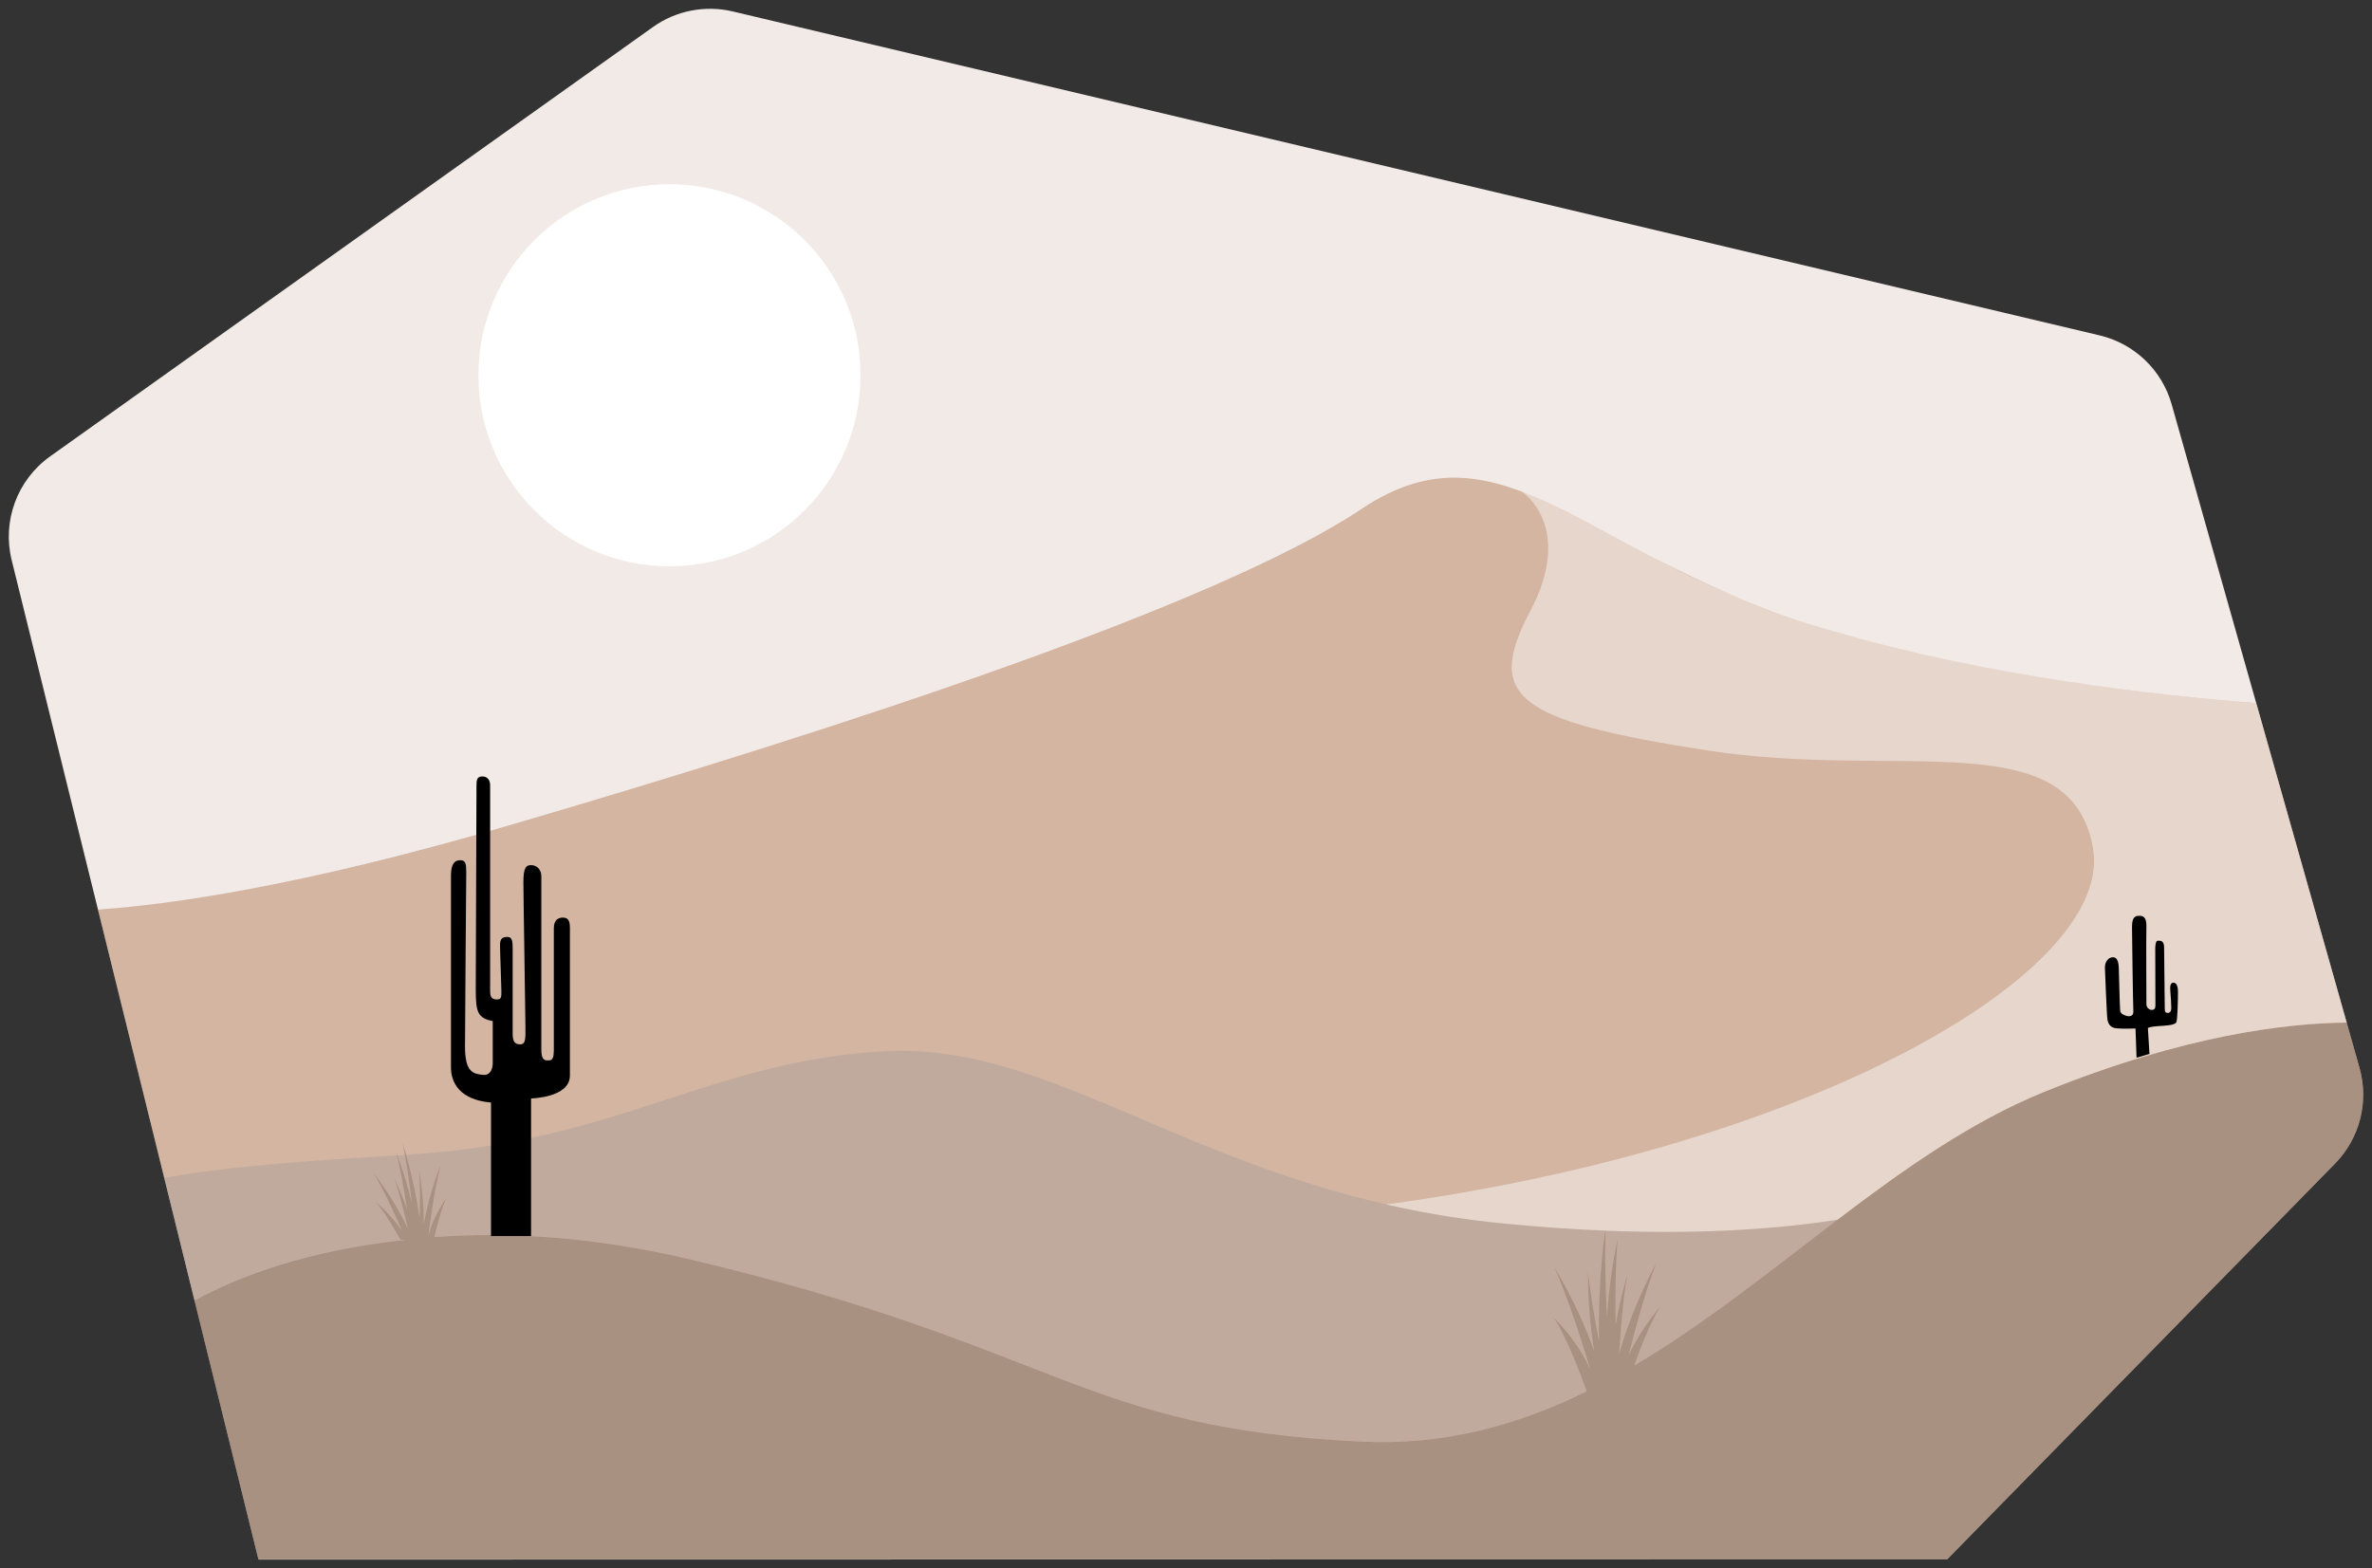 <?xml version="1.0" encoding="UTF-8" standalone="no"?>
<svg
   xmlns:osb="http://www.openswatchbook.org/uri/2009/osb"
   xmlns:dc="http://purl.org/dc/elements/1.1/"
   xmlns:cc="http://creativecommons.org/ns#"
   xmlns:rdf="http://www.w3.org/1999/02/22-rdf-syntax-ns#"
   xmlns:svg="http://www.w3.org/2000/svg"
   xmlns="http://www.w3.org/2000/svg"
   xmlns:sodipodi="http://sodipodi.sourceforge.net/DTD/sodipodi-0.dtd"
   xmlns:inkscape="http://www.inkscape.org/namespaces/inkscape"
   class="gridItem__media"
   version="1.1"
   id="Layer_1"
   x="0px"
   y="0px"
   width="1349.104"
   height="892.249"
   viewBox="0 0 1349.104 892.249"
   style="fill:none"
   xml:space="preserve"
   sodipodi:docname="desert.svg"
   inkscape:version="0.92.5 (2060ec1f9f, 2020-04-08)"><rect x="0" y="0" width="1349.104" height="892.249" fill="#333333" stroke="none"/><defs
   id="defs163"><linearGradient
     id="linearGradient974"
     osb:paint="solid"><stop
       style="stop-color:#4d61fc;stop-opacity:1;"
       offset="0"
       id="stop972" /></linearGradient></defs><sodipodi:namedview
   pagecolor="#ffffff"
   bordercolor="#666666"
   borderopacity="1"
   objecttolerance="10"
   gridtolerance="10"
   guidetolerance="10"
   inkscape:pageopacity="0"
   inkscape:pageshadow="2"
   inkscape:window-width="1920"
   inkscape:window-height="1016"
   id="namedview161"
   showgrid="false"
   fit-margin-top="5"
   fit-margin-right="5"
   fit-margin-bottom="5"
   fit-margin-left="5"
   inkscape:zoom="0.55048947"
   inkscape:cx="901.88263"
   inkscape:cy="572.8972"
   inkscape:window-x="0"
   inkscape:window-y="0"
   inkscape:window-maximized="1"
   inkscape:current-layer="Layer_1" />
<path
   d="m 147.026,887.249 -140.39,-568.59 c -5.51,-22.3 3.17,-45.71 21.88,-59.03 l 342.84,-244.24 c 13.15,-9.37 29.7,-12.6 45.41,-8.88 L 1194.197,190.799 c 19.76,4.68 35.44,19.7 40.97,39.24 l 106.82,377.44 c 5.47,19.32 0.17,40.1 -13.88,54.44 l -220.61,225.17 z"
   id="path2"
   style="fill:#f2eae6;fill-opacity:1"
   inkscape:connector-curvature="0" /><path
   d="m 147.026,887.109 -91.31,-369.67 c 40.59,-2.76 115.38,-13.18 234.67,-48.15 189.94,-55.67 402.68,-125.36 483.92,-179.71 81.24,-54.35 128,29.07 268.29,69.51 90.01,25.95 184.51,36.6 240.67,40.91 l 58.72,207.48 c 5.47,19.32 0.17,40.1 -13.88,54.44 l -220.61,225.17 H 147.026 Z"
   id="path4"
   inkscape:connector-curvature="0"
   style="opacity:0.313;fill:#92400e;fill-opacity:1" /><path
   d="m 1334.697,581.749 c -33.48,0.3 -92.25,6.98 -172.23,39.51 -82.78,33.67 -152.19,107.88 -232.96,155.59 2.01,-5.76 8.34,-23.15 15.01,-33.84 0,0 -11.18,12.75 -18.16,27.85 3.24,-12.97 9.74,-37.54 16.11,-53.21 0,0 -13.51,23.98 -21.48,52.2 0.71,-12 2.18,-31.79 4.62,-44.69 0,0 -3.84,11.86 -6.65,28.32 -0.25,-15.83 -0.17,-35.41 1.24,-49.25 0,0 -4.58,19.23 -6.23,45 -0.78,-16.85 -1.36,-36.98 -0.65,-51.37 0,0 -4.75,29.21 -3.83,65.08 -2.42,-12.58 -5.29,-28.95 -6.27,-40.29 0,0 -0.67,20.55 3.48,45.82 -9.57,-27.19 -22.85,-47.82 -22.85,-47.82 8.16,17.53 17.59,48.16 20.68,58.49 -7.28,-16.92 -21.01,-29.78 -21.01,-29.78 6.6,9.19 15.59,32.82 18.99,42.12 -38.87,19.12 -80.779,30.91 -128.219,28.63 -160.59,-7.73 -169.97,-53.48 -381.42,-103.59 -55.29,-13.1 -103.98,-15.84 -145.78,-12.77 0.94,-4.17 3.74,-15.83 7.12,-22.71 0,0 -7.6,9.94 -10.52,21.83 0.9,-7.1 3.72,-28.23 7.16,-40.62 0,0 -6.45,14.99 -9.75,33.87 -0.04,-17.02 -2.73,-30.43 -2.73,-30.43 0.6,7.55 0.51,18.61 0.3,27.12 -3.33,-23.64 -9.64,-42.28 -9.64,-42.28 2.04,9.36 3.86,22.63 5.2,33.76 -3.9,-16.73 -9.01,-28.83 -9.01,-28.83 2.44,8.92 4.64,21.75 6.21,32.17 -3.65,-10.49 -7.46,-17.85 -7.46,-17.85 3.01,8.19 6.14,21.01 7.92,28.8 -8.32,-17.63 -19.8,-31.88 -19.8,-31.88 5.91,9.61 12.88,25.06 16.42,33.19 -6.23,-9.17 -14.99,-16.34 -14.99,-16.34 6.72,7.61 14.2,21.75 14.2,21.75 h 2.87 c -56.11,6.41 -92.32,20.01 -119.98,34.52 l 36.4,147.28 h 960.459 l 220.61,-225.17 c 14.05,-14.35 19.35,-35.12 13.88,-54.44 z"
   id="path24"
   inkscape:connector-curvature="0"
   style="opacity:0.2;fill:#000000" />

<path
   d="m 1000.646,727.919 c 0.02,-0.02 0.04,-0.03 0.06,-0.05 -0.02,0.02 -0.04,0.04 -0.06,0.05 z"
   id="path6"
   inkscape:connector-curvature="0"
   style="opacity:0.2;fill:#000000" />
<path
   d="m 1037.586,699.629 c -0.07,0.05 -0.14,0.1 -0.2,0.16 0.06,-0.06 0.13,-0.11 0.2,-0.16 z"
   id="path8"
   inkscape:connector-curvature="0"
   style="opacity:0.2;fill:#000000" />
<path
   d="m 1283.276,400.039 c -53.51,-4.12 -142.45,-14.23 -233.05,-38.79 -30.004,-8.133 -76.109,-26.159 -99.332,-38.657 -37.912,-20.404 -72.334,-38.627 -85.268,-42.853 0,0 30.25,19.56 4.68,68.05 -25.569,48.49 -8.82,62.09 100.51,79.09 109.32,17.01 206.31,-16.16 219.53,55.08 13.05,70.31 -158.17,170.15 -402.079,203.28 20.53,4.69 42.43,8.44 66.019,10.78 87.96,8.72 150.94,4.14 190.8,-2.12 37.85,-28.77 75.94,-55.79 117.38,-72.65 79.99,-32.54 138.76,-39.21 172.24,-39.51 z"
   id="path10"
   inkscape:connector-curvature="0"
   style="opacity:0.45;fill:#ffffff"
   sodipodi:nodetypes="ccscccccccccc" />
<path
   d="m 1041.367,696.739 c -0.03,0.03 -0.07,0.05 -0.1,0.07 0.03,-0.02 0.06,-0.04 0.1,-0.07 z"
   id="path12"
   inkscape:connector-curvature="0"
   style="opacity:0.2;fill:#000000" />
<path
   d="m 913.966,749.239 c 1.65,-25.78 6.23,-45 6.23,-45 -1.41,13.84 -1.5,33.42 -1.24,49.25 2.81,-16.46 6.65,-28.32 6.65,-28.32 -2.44,12.9 -3.91,32.69 -4.62,44.69 7.97,-28.22 21.48,-52.2 21.48,-52.2 -6.37,15.67 -12.87,40.24 -16.11,53.21 6.98,-15.11 18.16,-27.85 18.16,-27.85 -6.67,10.69 -13,28.08 -15.01,33.84 0.19,-0.11 0.39,-0.23 0.58,-0.34 1.06,-0.63 2.11,-1.25 3.16,-1.89 0.08,-0.05 0.16,-0.1 0.25,-0.15 7.42,-4.48 14.75,-9.18 22,-14.04 0.06,-0.04 0.12,-0.08 0.18,-0.12 1.13,-0.76 2.25,-1.51 3.37,-2.28 0.13,-0.09 0.25,-0.17 0.38,-0.26 1.09,-0.74 2.19,-1.49 3.28,-2.24 0.15,-0.1 0.29,-0.2 0.44,-0.3 1.08,-0.75 2.16,-1.5 3.24,-2.25 0.15,-0.11 0.3,-0.21 0.46,-0.32 1.09,-0.76 2.17,-1.52 3.25,-2.29 0.13,-0.09 0.26,-0.18 0.38,-0.27 1.12,-0.79 2.23,-1.58 3.35,-2.38 0.07,-0.05 0.14,-0.1 0.21,-0.15 24.08,-17.22 47.52,-35.78 71.05,-53.66 -30.31,4.76 -74,8.54 -131.85,6.25 -0.56,14.17 0,33.09 0.73,49.07 z"
   id="path14"
   style="opacity:0.248;fill:#858990"
   inkscape:connector-curvature="0" />
<path
   d="m 234.256,684.29 c -1.05,-8.73 -2.39,-18.76 -3.91,-27.2 -0.46,0.03 -0.92,0.06 -1.38,0.08 -1,0.05 -1.97,0.11 -2.97,0.17 1.57,4.02 5.27,14.12 8.26,26.95 z"
   id="path16"
   inkscape:connector-curvature="0"
   style="fill:#858990;font-variant-east_asian:normal;opacity:0.248;vector-effect:none;fill-opacity:1;stroke-width:1;stroke-linecap:butt;stroke-linejoin:miter;stroke-miterlimit:4;stroke-dasharray:none;stroke-dashoffset:0;stroke-opacity:1" />
<path
   d="m 238.698,692.81 c 0.21,-8.52 0.299,-19.58 -0.301,-27.12 0,0 2.69,13.41 2.73,30.43 3.3,-18.88 9.75,-33.87 9.75,-33.87 -3.44,12.4 -6.27,33.52 -7.16,40.62 2.92,-11.89 10.521,-21.831 10.521,-21.831 -3.39,6.88 -6.191,18.551 -7.121,22.711 1.03,-0.08 2.081,-0.151 3.121,-0.211 0.59,-0.04 1.16,-0.09 1.75,-0.12 0.57,-0.04 1.14,-0.069 1.71,-0.099 0.36,-0.02 0.719,-0.04 1.079,-0.06 0.64,-0.04 1.281,-0.07 1.921,-0.1 0.85,-0.04 1.69,-0.09 2.54,-0.13 0.56,-0.03 1.119,-0.05 1.689,-0.08 0.54,-0.02 1.1,-0.03 1.64,-0.05 0.85,-0.03 1.7,-0.06 2.55,-0.08 0.99,-0.03 1.98,-0.07 2.98,-0.1 0.12,0 0.241,0 0.361,-0.01 0.65,-0.02 1.319,-0.02 1.979,-0.03 1.02,-0.02 2.05,-0.03 3.09,-0.05 0.59,-0.01 1.18,-0.021 1.78,-0.031 0.64,0 1.29,-0.009 1.94,-0.009 0.38,0 0.761,0 1.141,0 1.18,0 2.37,-10e-4 3.56,0.009 0.38,0 0.759,0 1.139,0 0.56,0.01 1.13,0.011 1.69,0.021 0.53,0.01 1.081,0.03 1.611,0.04 1.35,0.02 2.719,0.05 4.079,0.09 0.61,0.02 1.2,0.019 1.81,0.039 0.36,0.01 0.73,0.031 1.1,0.041 0.33,0.01 0.67,0.03 1,0.04 1.57,0.06 3.16,0.12 4.75,0.19 0.26,0.01 0.51,0.02 0.77,0.03 0.33,0.02 0.66,0.03 0.98,0.05 0.35,0.02 0.7,0.03 1.05,0.05 0.04,0 0.081,0 0.121,0.01 0.06,0 0.13,0.01 0.19,0.01 1.88,0.1 3.759,0.209 5.659,0.329 0.13,0.01 0.25,0.011 0.38,0.021 0.54,0.04 1.08,0.07 1.62,0.1 0.13,0.01 0.26,0.02 0.38,0.03 2.16,0.15 4.341,0.32 6.521,0.51 0.32,0.03 0.63,0.05 0.94,0.07 0.34,0.03 0.679,0.059 1.019,0.089 5.37,0.47 10.821,1.041 16.351,1.721 0.4,0.05 0.79,0.09 1.19,0.14 0.2,0.02 0.4,0.05 0.59,0.08 2.46,0.31 4.93,0.639 7.41,0.989 0.06,0.01 0.12,0.021 0.19,0.021 0.19,0.03 0.379,0.06 0.569,0.08 6.04,0.86 12.171,1.839 18.391,2.959 0.17,0.03 0.35,0.061 0.52,0.091 0.2,0.04 0.41,0.08 0.61,0.12 9.24,1.68 18.67,3.64 28.31,5.93 1.71,0.4 3.4,0.81 5.08,1.21 0.54,0.13 1.08,0.26 1.62,0.39 1.13,0.27 2.26,0.55 3.38,0.82 0.66,0.16 1.309,0.32 1.959,0.48 0.99,0.24 1.981,0.48 2.961,0.73 0.69,0.17 1.38,0.34 2.06,0.51 0.93,0.23 1.869,0.46 2.799,0.7 0.7,0.17 1.38,0.349 2.07,0.519 0.9,0.23 1.8,0.451 2.69,0.681 0.71,0.18 1.421,0.36 2.131,0.54 0.86,0.22 1.72,0.439 2.57,0.659 0.71,0.18 1.42,0.371 2.13,0.551 0.84,0.22 1.68,0.43 2.51,0.65 0.7,0.18 1.389,0.36 2.079,0.54 0.84,0.22 1.67,0.44 2.5,0.66 0.68,0.18 1.351,0.359 2.031,0.539 0.83,0.22 1.659,0.441 2.479,0.661 0.66,0.18 1.32,0.349 1.98,0.529 0.82,0.22 1.64,0.441 2.46,0.661 0.65,0.18 1.301,0.35 1.951,0.53 0.8,0.22 1.599,0.44 2.399,0.66 0.65,0.18 1.3,0.36 1.94,0.53 0.79,0.22 1.58,0.44 2.37,0.66 0.63,0.18 1.26,0.35 1.89,0.53 0.8,0.22 1.59,0.449 2.38,0.669 0.6,0.17 1.21,0.34 1.81,0.51 0.82,0.23 1.62,0.461 2.43,0.691 0.56,0.16 1.13,0.32 1.69,0.48 0.88,0.25 1.75,0.499 2.62,0.759 0.48,0.14 0.97,0.281 1.45,0.421 1.28,0.37 2.55,0.75 3.82,1.12 0.06,0.02 0.11,0.03 0.17,0.05 0.01,0 0.031,0.01 0.041,0.01 1.45,0.43 2.88,0.849 4.31,1.279 0.46,0.14 0.91,0.271 1.37,0.411 0.99,0.3 1.97,0.59 2.95,0.89 0.51,0.16 1.019,0.31 1.529,0.47 0.95,0.29 1.901,0.58 2.841,0.87 0.47,0.14 0.939,0.29 1.399,0.43 1.33,0.41 2.64,0.82 3.95,1.22 0.04,0.01 0.09,0.03 0.13,0.04 0.02,0.01 0.03,0.01 0.05,0.02 1.75,0.55 3.47,1.09 5.18,1.63 0.35,0.11 0.691,0.219 1.041,0.329 1.65,0.53 3.289,1.051 4.909,1.581 0.33,0.11 0.65,0.21 0.98,0.32 1.62,0.52 3.22,1.05 4.81,1.57 0.07,0.02 0.14,0.05 0.21,0.07 1.64,0.54 3.251,1.08 4.851,1.61 0.32,0.11 0.639,0.21 0.959,0.32 1.55,0.52 3.09,1.04 4.61,1.56 0.28,0.1 0.561,0.19 0.851,0.29 1.48,0.51 2.949,1.01 4.409,1.51 0.11,0.04 0.231,0.08 0.341,0.12 1.51,0.52 2.999,1.04 4.489,1.56 0.32,0.11 0.631,0.22 0.951,0.33 1.44,0.51 2.869,1.01 4.279,1.51 0.26,0.09 0.531,0.189 0.791,0.279 1.37,0.49 2.72,0.971 4.06,1.451 0.13,0.05 0.269,0.1 0.399,0.14 1.42,0.51 2.821,1.019 4.221,1.529 0.29,0.11 0.58,0.211 0.87,0.321 1.36,0.5 2.72,0.989 4.06,1.489 0.22,0.08 0.439,0.16 0.669,0.25 1.27,0.47 2.521,0.931 3.771,1.401 0.17,0.06 0.34,0.13 0.51,0.19 1.32,0.49 2.619,0.979 3.919,1.469 0.29,0.11 0.57,0.22 0.86,0.32 1.28,0.48 2.55,0.96 3.81,1.44 0.2,0.08 0.401,0.151 0.601,0.231 1.2,0.46 2.399,0.91 3.589,1.37 0.16,0.06 0.321,0.12 0.481,0.18 1.25,0.48 2.5,0.96 3.73,1.43 0.27,0.11 0.55,0.21 0.82,0.32 1.21,0.47 2.419,0.93 3.609,1.39 0.19,0.07 0.38,0.15 0.56,0.22 1.18,0.46 2.351,0.909 3.511,1.359 0.11,0.04 0.22,0.081 0.32,0.131 1.24,0.48 2.47,0.959 3.69,1.429 0.25,0.1 0.49,0.191 0.74,0.291 1.14,0.45 2.279,0.889 3.409,1.329 1.23,0.48 2.46,0.961 3.68,1.431 0.17,0.07 0.35,0.139 0.52,0.199 1.16,0.45 2.311,0.901 3.461,1.351 0.22,0.09 0.439,0.17 0.659,0.26 1.18,0.46 2.35,0.91 3.51,1.36 0.1,0.04 0.19,0.07 0.29,0.11 1.09,0.42 2.17,0.84 3.25,1.26 0.19,0.07 0.39,0.149 0.58,0.219 1.11,0.43 2.21,0.851 3.31,1.271 0.22,0.09 0.45,0.17 0.67,0.26 1.13,0.43 2.25,0.86 3.38,1.29 0.09,0.03 0.17,0.06 0.26,0.1 1.06,0.4 2.11,0.799 3.17,1.199 0.21,0.08 0.421,0.161 0.621,0.231 1.08,0.41 2.17,0.809 3.25,1.209 0.22,0.08 0.429,0.161 0.649,0.241 1.11,0.41 2.221,0.82 3.331,1.23 0.06,0.02 0.109,0.04 0.169,0.06 1.07,0.39 2.151,0.78 3.221,1.17 0.2,0.07 0.399,0.14 0.599,0.22 1.08,0.39 2.16,0.78 3.24,1.16 0.21,0.07 0.42,0.15 0.63,0.22 2.23,0.79 4.461,1.569 6.701,2.329 0.21,0.07 0.43,0.151 0.64,0.221 1.08,0.37 2.16,0.73 3.25,1.1 0.2,0.07 0.399,0.13 0.599,0.2 1.09,0.36 2.19,0.73 3.29,1.08 0.04,0.01 0.08,0.03 0.13,0.04 1.11,0.36 2.231,0.72 3.351,1.07 0.23,0.07 0.45,0.139 0.68,0.219 1.09,0.34 2.179,0.691 3.279,1.021 0.2,0.06 0.411,0.13 0.611,0.19 1.09,0.33 2.179,0.67 3.269,0.99 0.07,0.02 0.141,0.039 0.221,0.059 1.13,0.34 2.269,0.67 3.409,1 0.23,0.07 0.47,0.141 0.7,0.201 1.12,0.32 2.251,0.64 3.381,0.96 0.19,0.05 0.38,0.11 0.57,0.16 1.1,0.31 2.21,0.61 3.32,0.91 0.11,0.03 0.21,0.06 0.32,0.09 1.16,0.31 2.329,0.619 3.509,0.929 0.24,0.06 0.481,0.121 0.721,0.191 1.17,0.3 2.34,0.6 3.52,0.89 0.19,0.05 0.37,0.09 0.56,0.14 1.13,0.28 2.259,0.55 3.399,0.83 0.14,0.03 0.28,0.07 0.42,0.1 1.2,0.29 2.42,0.569 3.64,0.839 0.25,0.06 0.5,0.111 0.75,0.171 1.22,0.27 2.441,0.55 3.671,0.81 0.19,0.04 0.37,0.08 0.56,0.12 1.17,0.25 2.36,0.5 3.55,0.75 0.16,0.03 0.33,0.07 0.49,0.1 1.26,0.26 2.529,0.51 3.799,0.76 0.27,0.05 0.54,0.11 0.81,0.16 1.28,0.25 2.57,0.49 3.87,0.73 0.17,0.03 0.351,0.059 0.521,0.089 1.24,0.23 2.49,0.451 3.75,0.671 0.19,0.03 0.38,0.07 0.58,0.1 1.33,0.23 2.669,0.46 4.019,0.68 0.28,0.05 0.561,0.09 0.841,0.14 1.37,0.22 2.74,0.44 4.13,0.65 0.15,0.02 0.309,0.049 0.459,0.069 1.32,0.2 2.651,0.401 3.991,0.591 0.23,0.03 0.46,0.069 0.69,0.099 1.41,0.2 2.829,0.401 4.259,0.591 0.29,0.04 0.59,0.08 0.88,0.12 1.46,0.19 2.931,0.38 4.421,0.57 0.14,0.02 0.28,0.03 0.42,0.05 1.41,0.17 2.84,0.34 4.27,0.51 0.27,0.03 0.53,0.06 0.8,0.09 1.49,0.17 2.999,0.34 4.529,0.5 0.31,0.03 0.63,0.07 0.95,0.1 1.56,0.16 3.14,0.32 4.74,0.48 0.11,0.01 0.22,0.02 0.32,0.03 1.54,0.15 3.1,0.29 4.68,0.43 0.29,0.03 0.57,0.05 0.86,0.08 1.6,0.14 3.231,0.28 4.861,0.41 0.33,0.03 0.66,0.05 0.98,0.08 1.69,0.13 3.39,0.26 5.12,0.38 0.07,0 0.139,0.01 0.199,0.01 1.68,0.12 3.39,0.23 5.1,0.34 0.33,0.02 0.66,0.04 0.99,0.06 1.72,0.11 3.451,0.21 5.211,0.31 0.34,0.02 0.69,0.04 1.03,0.06 1.83,0.1 3.669,0.2 5.539,0.29 0,0 0,0 0.01,0 1.6,0.08 3.201,0.14 4.791,0.18 0.19,0.01 0.379,0.01 0.569,0.01 0.33,0.01 0.66,0.01 1,0.02 1.07,0.02 2.151,0.039 3.211,0.049 0.56,0 1.129,0 1.689,0 0.04,0 0.09,0 0.13,0 0.98,0 1.961,10e-4 2.931,-0.009 0.63,-0.01 1.259,-0.02 1.899,-0.03 0.96,-0.02 1.911,-0.04 2.861,-0.07 0.62,-0.02 1.24,-0.04 1.86,-0.06 0.98,-0.04 1.959,-0.091 2.939,-0.141 0.4,-0.02 0.8,-0.04 1.21,-0.06 0.17,-0.01 0.34,-0.019 0.52,-0.029 1.14,-0.07 2.27,-0.15 3.4,-0.23 0.17,-0.01 0.351,-0.02 0.521,-0.04 0.23,-0.02 0.459,-0.03 0.679,-0.05 1.52,-0.12 3.03,-0.251 4.53,-0.401 0.44,-0.04 0.881,-0.089 1.321,-0.139 1.07,-0.11 2.15,-0.22 3.22,-0.35 0.59,-0.07 1.19,-0.15 1.78,-0.22 0.91,-0.11 1.82,-0.231 2.72,-0.351 0.64,-0.09 1.27,-0.179 1.91,-0.269 0.86,-0.12 1.719,-0.25 2.579,-0.39 0.65,-0.1 1.291,-0.2 1.931,-0.31 0.85,-0.14 1.699,-0.29 2.549,-0.43 0.15,-0.03 0.301,-0.05 0.451,-0.08 0.48,-0.08 0.959,-0.17 1.439,-0.25 0.89,-0.16 1.781,-0.33 2.671,-0.51 0.33,-0.06 0.66,-0.13 0.99,-0.19 0.25,-0.05 0.5,-0.091 0.74,-0.141 1.18,-0.24 2.35,-0.489 3.51,-0.739 0.62,-0.13 1.239,-0.27 1.849,-0.41 0.01,0 0.011,0 0.021,0 1.05,-0.24 2.1,-0.48 3.15,-0.73 0.25,-0.06 0.49,-0.121 0.73,-0.181 0.38,-0.09 0.77,-0.189 1.15,-0.279 0.8,-0.2 1.609,-0.401 2.409,-0.601 0.38,-0.1 0.75,-0.199 1.12,-0.299 0.3,-0.08 0.6,-0.16 0.9,-0.24 0.749,-0.2 1.489,-0.4 2.239,-0.6 0.69,-0.19 1.37,-0.38 2.06,-0.58 0.73,-0.21 1.45,-0.42 2.17,-0.63 0.69,-0.2 1.38,-0.41 2.07,-0.62 0.72,-0.22 1.43,-0.44 2.15,-0.66 0.2,-0.06 0.4,-0.12 0.6,-0.19 0.49,-0.15 0.97,-0.3 1.46,-0.46 0.73,-0.23 1.46,-0.481 2.19,-0.721 0.23,-0.08 0.46,-0.149 0.69,-0.229 0.52,-0.17 1.03,-0.341 1.54,-0.511 1.21,-0.41 2.42,-0.83 3.62,-1.26 0.71,-0.25 1.43,-0.519 2.14,-0.779 0.65,-0.24 1.31,-0.471 1.96,-0.711 0.12,-0.05 0.24,-0.089 0.37,-0.139 0.61,-0.23 1.22,-0.46 1.83,-0.69 0.62,-0.24 1.25,-0.48 1.87,-0.72 0.74,-0.29 1.49,-0.58 2.23,-0.88 0.6,-0.24 1.2,-0.48 1.8,-0.72 0.12,-0.05 0.25,-0.1 0.37,-0.15 0.63,-0.26 1.25,-0.511 1.88,-0.771 0.58,-0.24 1.16,-0.479 1.74,-0.729 0.56,-0.24 1.12,-0.471 1.68,-0.711 0.2,-0.09 0.41,-0.169 0.61,-0.259 0.54,-0.23 1.07,-0.47 1.6,-0.7 0.68,-0.3 1.35,-0.59 2.02,-0.89 0.12,-0.05 0.25,-0.11 0.37,-0.16 0.34,-0.15 0.67,-0.31 1.01,-0.46 0,0 0,0 0.01,0 1.8,-0.81 3.6,-1.65 5.39,-2.49 0.01,0 0.01,-0.01 0.02,-0.01 0.37,-0.17 0.74,-0.351 1.11,-0.521 0.31,-0.15 0.62,-0.299 0.93,-0.449 0.51,-0.25 1.01,-0.491 1.52,-0.741 0.37,-0.18 0.74,-0.359 1.1,-0.539 -2.16,-5.91 -6.58,-17.58 -11.2,-27.68 -0.33,-0.72 -0.66,-1.43 -0.99,-2.14 -0.14,-0.29 -0.27,-0.57 -0.41,-0.85 -0.3,-0.64 -0.61,-1.26 -0.91,-1.87 -0.07,-0.14 -0.14,-0.29 -0.21,-0.43 -1.82,-3.65 -3.62,-6.85 -5.27,-9.15 0,0 13.73,12.859 21.01,29.779 -3.09,-10.33 -12.52,-40.959 -20.68,-58.489 0,0 13.28,20.64 22.85,47.82 -4.15,-25.26 -3.48,-45.82 -3.48,-45.82 0.98,11.33 3.85,27.71 6.27,40.29 -0.03,-1.04 -0.05,-2.07 -0.06,-3.1 -0.01,-0.33 -0.01,-0.66 -0.01,-0.99 -0.01,-0.7 -0.02,-1.41 -0.02,-2.1 0,-0.37 0,-0.741 -0.01,-1.111 0,-0.66 -0.01,-1.309 -0.01,-1.959 0,-0.37 0,-0.74 0,-1.11 0,-0.69 0.01,-1.371 0.01,-2.051 0,-0.3 0,-0.609 0.01,-0.909 0.02,-1.97 0.06,-3.91 0.1,-5.81 0.01,-0.26 0.01,-0.52 0.02,-0.79 0.02,-0.69 0.04,-1.381 0.06,-2.051 0.01,-0.31 0.02,-0.609 0.03,-0.909 0.02,-0.64 0.05,-1.281 0.07,-1.911 0.01,-0.29 0.02,-0.589 0.04,-0.879 0.03,-0.67 0.06,-1.331 0.09,-1.991 0.01,-0.23 0.02,-0.46 0.03,-0.69 0.09,-1.79 0.18,-3.539 0.28,-5.229 0.01,-0.17 0.02,-0.34 0.03,-0.51 0.04,-0.67 0.08,-1.33 0.13,-1.98 0.02,-0.23 0.03,-0.46 0.05,-0.69 0.04,-0.59 0.08,-1.18 0.12,-1.76 0.02,-0.23 0.03,-0.45 0.05,-0.68 0.04,-0.61 0.09,-1.2 0.14,-1.79 0.01,-0.17 0.03,-0.34 0.04,-0.5 0.12,-1.53 0.25,-3.011 0.38,-4.421 0.01,-0.1 0.02,-0.189 0.03,-0.289 0.05,-0.59 0.11,-1.17 0.16,-1.74 0.02,-0.17 0.03,-0.34 0.05,-0.5 0.05,-0.5 0.1,-0.99 0.15,-1.46 0.02,-0.17 0.03,-0.34 0.05,-0.5 0.05,-0.49 0.1,-0.97 0.15,-1.44 0.01,-0.13 0.03,-0.251 0.04,-0.381 0.06,-0.55 0.12,-1.089 0.18,-1.609 0,-0.04 0.01,-0.07 0.01,-0.11 0.06,-0.56 0.12,-1.09 0.18,-1.61 0.01,-0.12 0.03,-0.23 0.04,-0.35 0.05,-0.39 0.09,-0.77 0.13,-1.13 0.02,-0.16 0.04,-0.31 0.06,-0.46 0.04,-0.3 0.07,-0.6 0.11,-0.89 0.02,-0.17 0.04,-0.33 0.06,-0.49 0.03,-0.25 0.06,-0.5 0.09,-0.74 0.02,-0.17 0.04,-0.331 0.06,-0.491 0.03,-0.21 0.05,-0.399 0.08,-0.589 0.05,-0.4 0.1,-0.78 0.15,-1.12 0.01,-0.07 0.02,-0.14 0.03,-0.21 0.03,-0.22 0.06,-0.42 0.09,-0.62 0.01,-0.04 0.01,-0.09 0.02,-0.13 -18.17,-0.72 -37.71,-2.04 -58.7,-4.12 -166.499,-16.51 -249.709,-103.17 -350.589,-97.88 -100.31,5.26 -151.72,51.78 -272.65,58.9 2.1,7.53 5.471,20.65 7.611,35.85 z"
   id="path18"
   style="opacity:0.248;fill:#858990"
   inkscape:connector-curvature="0" />
<path
   d="m 114.057,738.139 c 0.04,-0.02 0.08,-0.04 0.12,-0.06 0.09,-0.04 0.17,-0.08 0.26,-0.12 0.91,-0.44 1.83,-0.87 2.76,-1.31 0.06,-0.03 0.12,-0.06 0.18,-0.09 0.12,-0.05 0.24,-0.11 0.36,-0.17 2.65,-1.24 5.4,-2.47 8.26,-3.71 0.18,-0.08 0.35,-0.16 0.54,-0.23 0.16,-0.07 0.33,-0.14 0.49,-0.21 0.98,-0.42 1.97,-0.84 2.97,-1.25 0.1,-0.04 0.2,-0.09 0.31,-0.13 0.07,-0.03 0.15,-0.06 0.22,-0.09 1.72,-0.71 3.47,-1.42 5.26,-2.13 0.08,-0.03 0.16,-0.06 0.24,-0.1 0.07,-0.03 0.14,-0.06 0.22,-0.08 1.04,-0.41 2.09,-0.82 3.16,-1.23 0.11,-0.04 0.22,-0.09 0.33,-0.13 0.21,-0.08 0.4,-0.16 0.61,-0.23 0.13,-0.05 0.27,-0.1 0.4,-0.15 2.96,-1.12 6.01,-2.22 9.14,-3.3 0.29,-0.1 0.59,-0.21 0.89,-0.31 0.08,-0.03 0.17,-0.06 0.25,-0.09 1.24,-0.43 2.5,-0.85 3.77,-1.27 0.22,-0.07 0.44,-0.15 0.66,-0.22 0.07,-0.02 0.14,-0.04 0.21,-0.07 1.66,-0.54 3.35,-1.08 5.05,-1.61 0.35,-0.11 0.69,-0.21 1.04,-0.32 0.03,-0.01 0.06,-0.02 0.1,-0.03 1.22,-0.37 2.45,-0.74 3.69,-1.11 0.03,-0.01 0.06,-0.02 0.1,-0.03 0.42,-0.12 0.84,-0.25 1.26,-0.37 0.02,0 0.03,-0.01 0.05,-0.01 1.62,-0.47 3.25,-0.93 4.91,-1.39 0.08,-0.02 0.15,-0.04 0.23,-0.06 0.23,-0.06 0.46,-0.12 0.68,-0.18 0.13,-0.04 0.27,-0.07 0.4,-0.11 1.32,-0.36 2.65,-0.71 3.99,-1.06 0.09,-0.02 0.18,-0.05 0.26,-0.07 0.35,-0.09 0.71,-0.18 1.07,-0.27 1.93,-0.49 3.88,-0.98 5.85,-1.45 0.03,-0.01 0.05,-0.01 0.08,-0.02 0.08,-0.02 0.17,-0.04 0.25,-0.06 1.59,-0.38 3.2,-0.75 4.82,-1.11 0.19,-0.04 0.38,-0.09 0.57,-0.13 0.32,-0.07 0.64,-0.14 0.95,-0.21 0.07,-0.02 0.14,-0.03 0.21,-0.05 1.47,-0.32 2.95,-0.64 4.44,-0.95 0.06,-0.01 0.12,-0.03 0.18,-0.04 0.06,-0.01 0.11,-0.02 0.17,-0.04 2.14,-0.44 4.31,-0.87 6.5,-1.28 0.26,-0.05 0.51,-0.1 0.77,-0.15 0.3,-0.06 0.6,-0.11 0.9,-0.16 1.47,-0.27 2.94,-0.53 4.43,-0.79 0.25,-0.04 0.5,-0.09 0.76,-0.13 0.24,-0.04 0.49,-0.08 0.73,-0.12 2.26,-0.38 4.54,-0.74 6.86,-1.08 0.08,-0.01 0.17,-0.03 0.25,-0.04 0.11,-0.02 0.21,-0.03 0.32,-0.05 1.61,-0.24 3.24,-0.47 4.87,-0.69 0.25,-0.03 0.49,-0.07 0.75,-0.11 0.12,-0.02 0.24,-0.03 0.36,-0.05 0.27,-0.04 0.54,-0.06 0.81,-0.1 1.89,-0.25 3.79,-0.48 5.71,-0.71 0.2,-0.02 0.39,-0.05 0.59,-0.07 h -2.87 c 0,0 -7.47,-14.13 -14.2,-21.75 0,0 8.75,7.17 14.99,16.34 -3.54,-8.13 -10.51,-23.58 -16.42,-33.19 0,0 11.49,14.25 19.8,31.88 -1.78,-7.79 -4.91,-20.61 -7.92,-28.8 0,0 3.81,7.36 7.46,17.85 -1.46,-9.69 -3.46,-21.48 -5.7,-30.26 -72.1,4.04 -108.84,8.42 -132.31,12.77 l 17.26,69.63 c 2.99,-1.55 -0.03,0.04 3.34,-1.58 z"
   id="path20"
   style="opacity:0.248;fill:#858990"
   inkscape:connector-curvature="0" />
<path
   d="m 1235.992,559.053 c -1.145,0 -1.896,1.333 -1.619,4.374 0.286,3.041 0.573,8.265 0.573,10.072 0,1.807 -0.76,2.755 -1.995,2.755 -1.234,0 -1.708,-0.572 -1.708,-2.281 0,-1.709 -0.385,-30.798 -0.385,-35.083 0,-4.276 -2.666,-3.703 -3.703,-3.703 -1.046,0 -1.333,2.755 -1.333,4.562 0,1.807 0.098,30.234 0.098,32.229 0,1.995 -0.859,2.567 -2.093,2.567 -1.234,0 -3.032,-1.234 -3.032,-3.229 0,-1.995 -0.197,-37.703 -0.01,-44.269 0.188,-6.566 -3.14,-6.181 -5.036,-5.984 -1.905,0.188 -3.14,1.619 -3.14,6.467 0,4.848 0.573,43.697 0.76,47.874 0.224,4.839 -7.031,2.183 -7.415,0 -0.376,-2.183 -0.698,-21.137 -0.859,-24.939 -0.241,-5.752 -2.379,-6.27 -4.464,-5.707 -2.093,0.572 -3.515,3.041 -3.426,5.895 0.098,2.853 1.047,27.13 1.422,29.313 0.385,2.183 1.422,4.66 5.036,5.036 3.614,0.385 10.931,0.098 10.931,0.098 l 0.599,16.629 7.335,-2.165 -0.894,-14.75 c 0,0 1.234,-0.76 5.609,-1.047 4.374,-0.286 10.072,-0.474 10.645,-2.379 0.573,-1.905 0.859,-12.165 0.859,-17.014 0,-4.848 -1.619,-5.322 -2.755,-5.322 z"
   id="path22"
   inkscape:connector-curvature="0"
   style="fill:#000000;stroke-width:1" />

<path
   d="m 380.785,322.169 c 60.022,0 108.68,-48.658 108.68,-108.68 0,-60.023 -48.658,-108.68 -108.68,-108.68 -60.022,0 -108.68,48.657 -108.68,108.68 0,60.022 48.658,108.68 108.68,108.68 z"
   id="path26"
   inkscape:connector-curvature="0"
   style="fill:#ffffff" />
<path
   d="m 302.028,492.17 c -2.75,0 -4.34,1.23 -4.34,9.71 0,8.7 1.15,75.09 1.15,81.73 0,6.63 0.43,10.53 -2.99,10.53 -3.42,0 -4.27,-2.15 -4.27,-6.24 0,-4.1 0,-44.08 0,-48.62 0,-4.55 -0.61,-6.25 -2.93,-6.25 -2.32,0 -4.26,0.45 -4.26,4.5 0,4.05 0.78,22.47 0.78,25.98 0,3.51 0.21,5.07 -2.56,5.07 -2.78,0 -3.84,-1.17 -3.84,-4.88 0,-3.71 0,-114.64 0,-117.09 0,-2.44 -1.29,-4.89 -4.4,-4.89 -3.11,0 -3.36,1.93 -3.36,5.34 0,3.41 -0.42,102.91 -0.42,115.66 0,12.75 0.92,16.48 9.66,18.17 v 24.16 c 0,0 0.02,7.02 -5.53,6.44 -5.55,-0.59 -10.25,-1.37 -10.25,-16.19 0,-14.83 0.71,-94.37 0.71,-99.05 0,-4.68 -0.28,-6.89 -3.44,-6.89 -3.17,0 -5.25,2.18 -5.25,8.68 0,6.5 0,100.71 0,109.16 0,8.45 4.68,18.47 22.78,20.03 v 75.97 h 22.78 v -78.3 c 0,0 22.09,-0.39 22.09,-13.01 0,-12.62 0,-79.68 0,-84.08 0,-4.4 -1.29,-5.79 -4.08,-5.79 -2.79,0 -5.07,1.62 -5.07,6.02 0,4.4 0,66.16 0,69.64 0,3.48 -0.63,5.56 -2.54,5.56 -1.9,0 -4.57,0.81 -4.57,-6.14 0,-6.95 0,-94.91 0,-98.62 -0.03,-3.7 -2.45,-6.31 -5.85,-6.31 z"
   id="path28"
   inkscape:connector-curvature="0"
   style="fill:#000000" />






























































</svg>